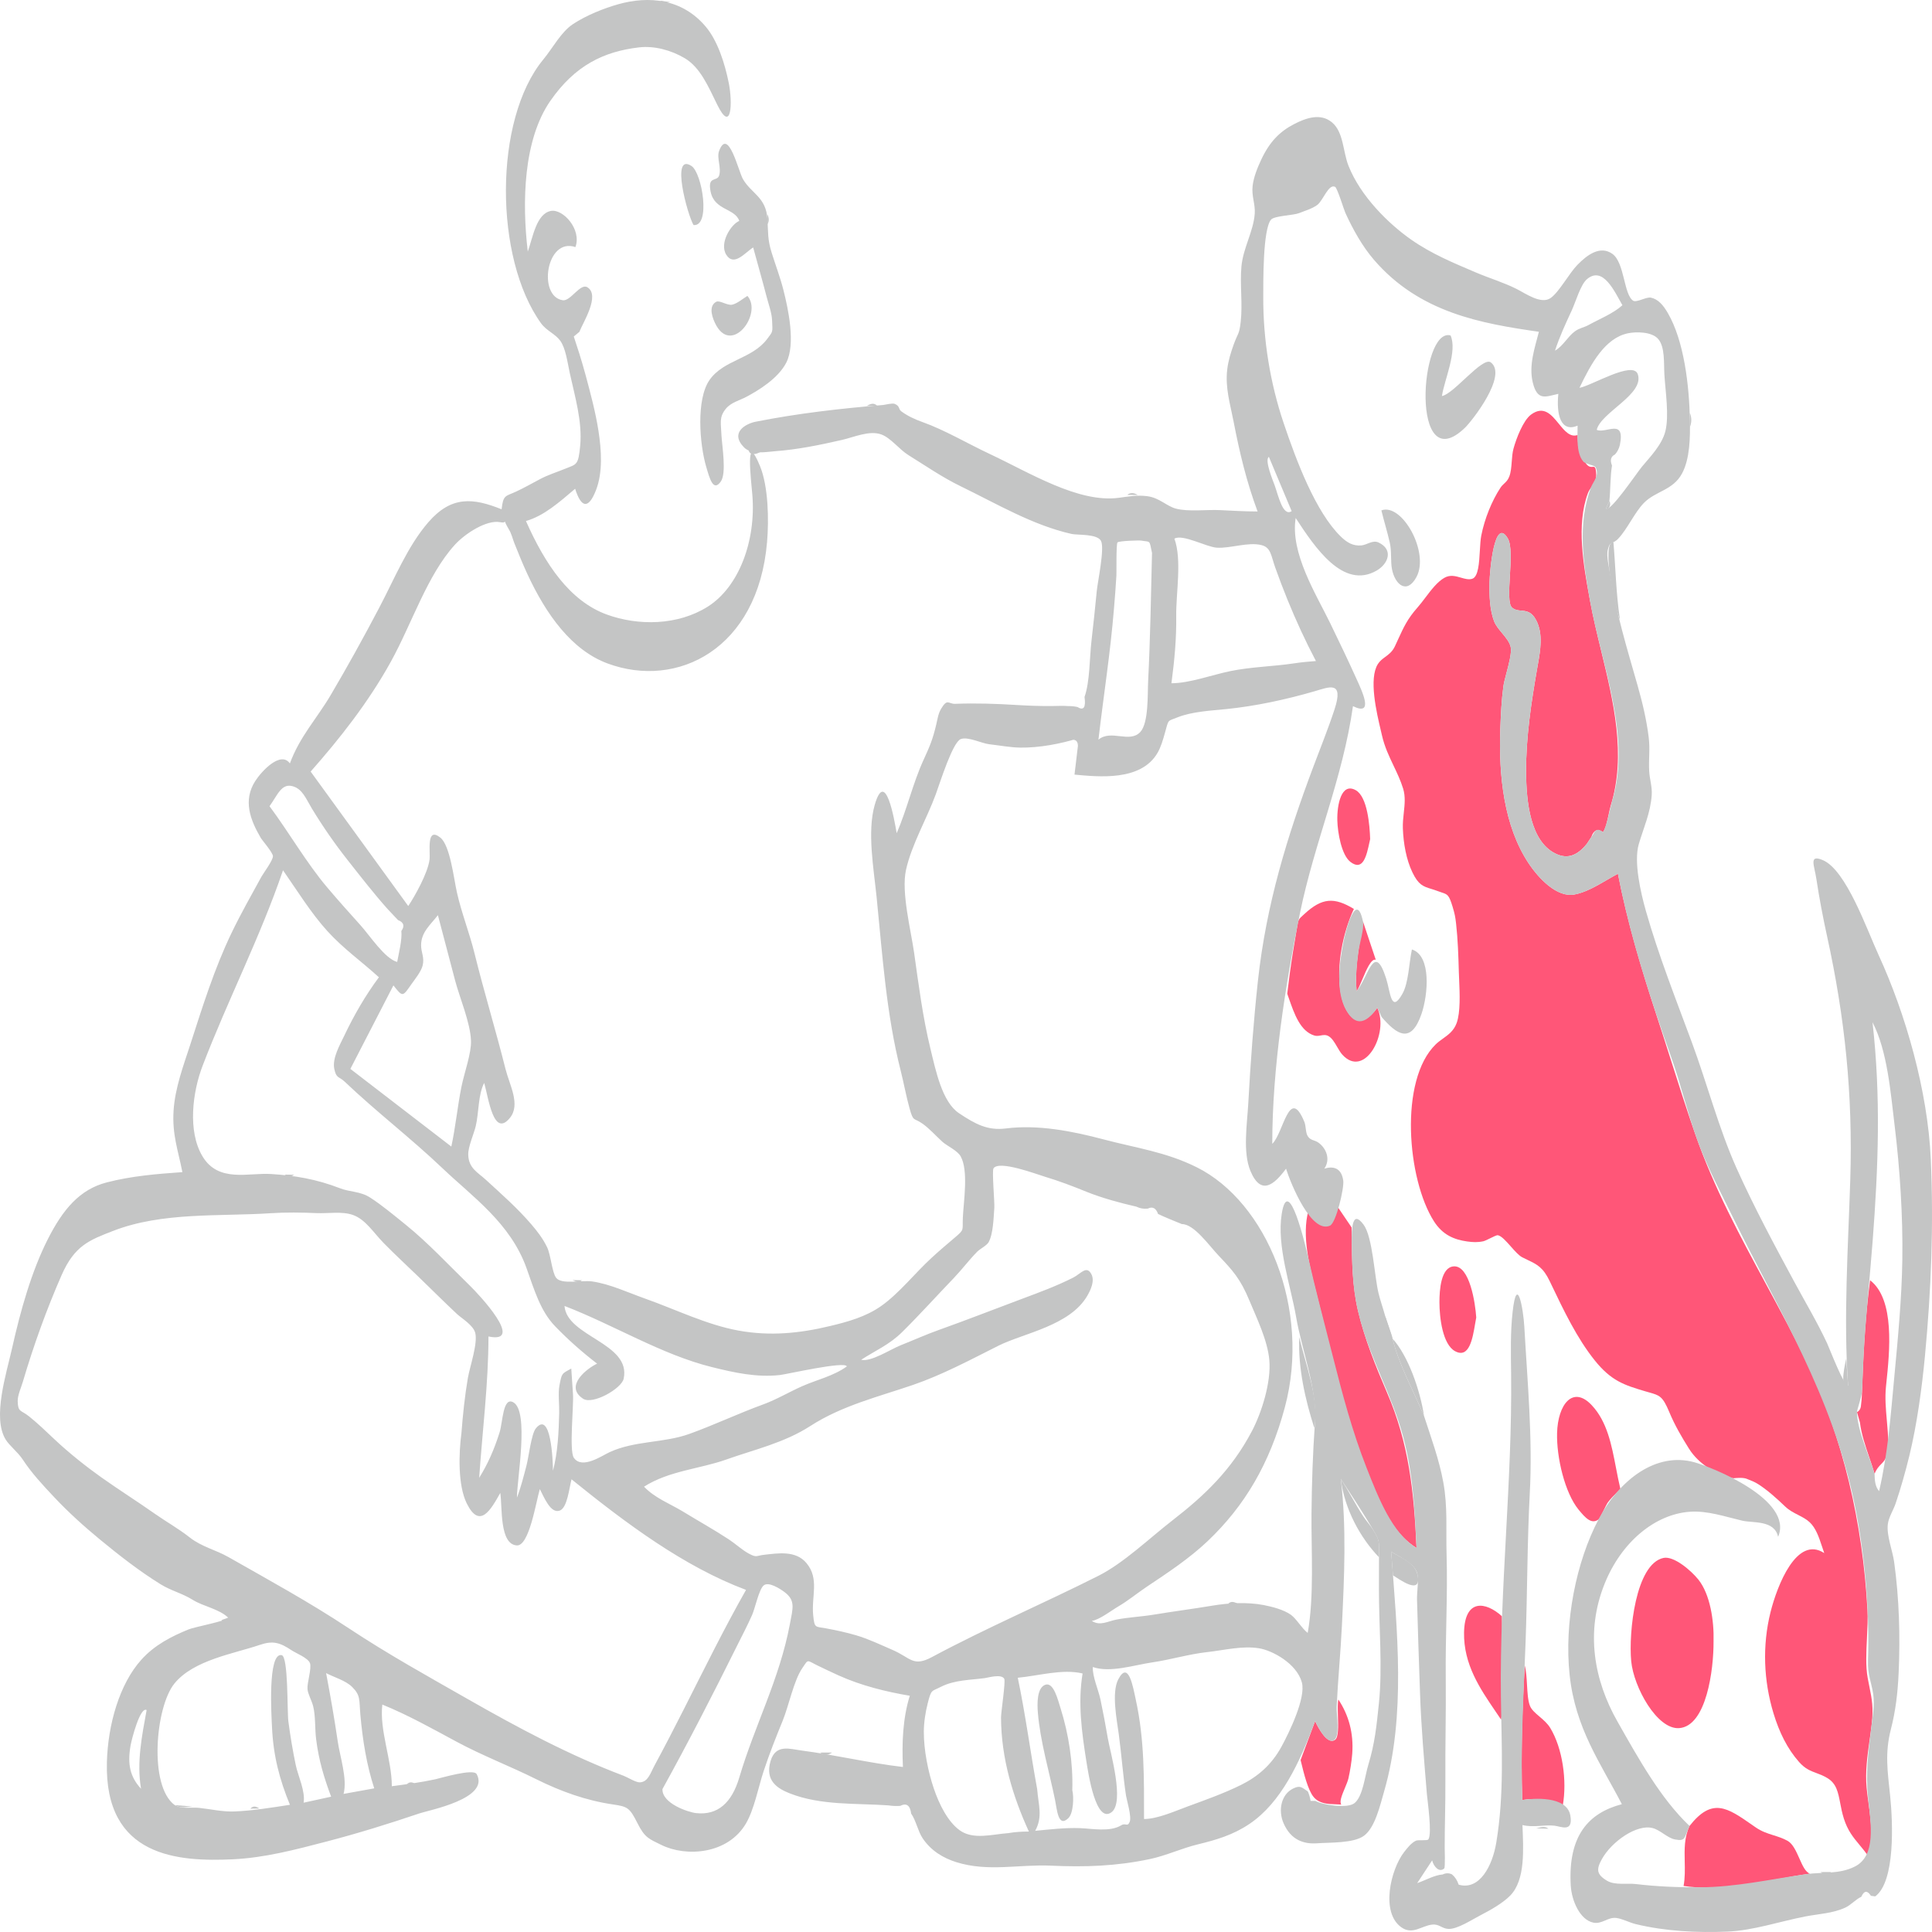 <svg width="100" height="100" viewBox="0 0 100 100" fill="none" xmlns="http://www.w3.org/2000/svg">
<path fill-rule="evenodd" clip-rule="evenodd" d="M81.656 22.517C81.684 23.254 81.725 23.547 82.114 24.023C82.243 24.181 82.349 24.172 82.429 24.165C82.539 24.155 82.602 24.149 82.619 24.567C82.629 24.831 82.505 25.012 82.381 25.195C82.307 25.303 82.232 25.411 82.186 25.537C81.581 27.172 81.965 29.268 82.269 30.927L82.269 30.928C82.279 30.984 82.289 31.04 82.299 31.095C82.453 31.935 82.66 32.792 82.871 33.66C83.515 36.321 84.182 39.076 83.373 41.693C83.338 41.806 83.305 41.961 83.27 42.129C83.196 42.481 83.11 42.888 82.969 43.07C82.693 42.874 82.492 42.959 82.365 43.327C82.289 43.442 82.213 43.557 82.137 43.672C81.654 44.272 81.141 44.495 80.501 44.176C79.21 43.533 78.997 41.517 78.99 39.929C78.983 38.18 79.26 36.347 79.556 34.643C79.567 34.576 79.579 34.508 79.592 34.439C79.73 33.667 79.884 32.806 79.509 32.096C79.275 31.652 79.007 31.629 78.748 31.607C78.58 31.593 78.415 31.578 78.266 31.45C78.065 31.278 78.107 30.562 78.152 29.802C78.198 29.031 78.246 28.213 78.045 27.872C77.349 26.689 77.106 29.582 77.095 30.172C77.083 30.82 77.109 31.575 77.336 32.161C77.418 32.372 77.583 32.571 77.749 32.77C77.944 33.005 78.139 33.239 78.193 33.492C78.254 33.775 78.102 34.352 77.971 34.849C77.901 35.116 77.837 35.359 77.815 35.522C77.718 36.241 77.684 36.976 77.657 37.704C77.563 40.166 77.85 42.756 79.109 44.666C79.662 45.504 80.598 46.455 81.473 46.303C82.047 46.203 82.623 45.868 83.176 45.545C83.369 45.434 83.558 45.323 83.744 45.225C84.229 47.73 84.957 50.157 85.733 52.523C85.978 53.271 86.218 54.025 86.458 54.78L86.458 54.78C86.878 56.101 87.299 57.424 87.75 58.717C88.714 61.482 90.066 63.983 91.413 66.474C92.152 67.84 92.889 69.203 93.56 70.605C95.388 74.427 96.413 78.814 96.659 83.326C96.683 83.76 96.659 84.26 96.634 84.767C96.598 85.505 96.561 86.259 96.671 86.85C96.702 87.019 96.732 87.17 96.761 87.311C96.89 87.952 96.975 88.376 96.882 89.212C96.849 89.511 96.808 89.804 96.766 90.094C96.652 90.905 96.54 91.695 96.617 92.544C96.638 92.778 96.674 93.037 96.711 93.311V93.311C96.836 94.234 96.982 95.308 96.676 96.04C96.53 95.831 96.384 95.655 96.244 95.487C95.926 95.105 95.637 94.757 95.437 94.127C95.347 93.843 95.295 93.574 95.248 93.326C95.141 92.77 95.054 92.32 94.595 92.039C94.383 91.909 94.193 91.839 94.013 91.772L94.013 91.772C93.71 91.659 93.433 91.556 93.119 91.2C92.51 90.511 92.096 89.668 91.796 88.681C91.284 86.997 91.21 85.171 91.643 83.441C91.99 82.054 93.003 79.458 94.423 80.388C94.381 80.27 94.341 80.151 94.302 80.031C94.145 79.56 93.991 79.095 93.669 78.792C93.501 78.633 93.292 78.526 93.077 78.416H93.077C92.845 78.297 92.606 78.174 92.403 77.98C91.966 77.561 91.47 77.113 90.982 76.807C90.833 76.713 90.69 76.656 90.541 76.596L90.538 76.595L90.509 76.584L90.483 76.573L90.465 76.566C90.449 76.56 90.433 76.553 90.417 76.546C90.231 76.469 89.915 76.497 89.775 76.509C89.738 76.512 89.713 76.514 89.707 76.513C88.868 76.342 87.933 75.799 87.42 74.981C87.035 74.364 86.694 73.789 86.4 73.084C86.058 72.267 85.904 72.224 85.353 72.069C85.287 72.05 85.215 72.03 85.137 72.007C84.072 71.691 83.395 71.476 82.543 70.413C81.623 69.265 80.943 67.842 80.27 66.433L80.214 66.316C79.871 65.599 79.564 65.451 79.077 65.218H79.077C78.988 65.175 78.894 65.13 78.792 65.078C78.616 64.988 78.408 64.753 78.202 64.52H78.202C77.958 64.244 77.716 63.97 77.527 63.935C77.471 63.925 77.299 64.01 77.129 64.094C76.99 64.163 76.852 64.231 76.779 64.247C76.487 64.311 76.233 64.3 75.94 64.258C75.269 64.163 74.675 63.924 74.223 63.217C72.832 61.04 72.408 55.908 74.313 54.055C74.427 53.944 74.556 53.851 74.686 53.758C74.966 53.557 75.249 53.355 75.395 52.954C75.599 52.395 75.556 51.427 75.525 50.708C75.518 50.562 75.512 50.425 75.509 50.305C75.487 49.496 75.458 48.615 75.368 47.818C75.327 47.451 75.296 47.297 75.185 46.929C75 46.32 74.925 46.295 74.639 46.2C74.583 46.182 74.519 46.161 74.445 46.132C74.309 46.08 74.188 46.043 74.079 46.009C73.669 45.883 73.42 45.807 73.106 45.153C72.789 44.493 72.641 43.661 72.612 42.88C72.602 42.601 72.631 42.331 72.66 42.066C72.707 41.639 72.751 41.226 72.626 40.819C72.494 40.394 72.313 40.014 72.131 39.632C71.9 39.147 71.666 38.658 71.531 38.066C71.515 37.997 71.497 37.921 71.478 37.84C71.25 36.875 70.838 35.127 71.319 34.37C71.421 34.208 71.558 34.107 71.699 34.003C71.88 33.87 72.068 33.732 72.198 33.456C72.26 33.324 72.316 33.201 72.369 33.085C72.661 32.449 72.856 32.026 73.362 31.454C73.501 31.297 73.638 31.115 73.778 30.931C74.081 30.53 74.395 30.116 74.759 29.908C75.058 29.736 75.347 29.82 75.619 29.899C75.823 29.958 76.019 30.015 76.201 29.958C76.52 29.858 76.561 29.139 76.598 28.489C76.615 28.198 76.631 27.92 76.671 27.719C76.844 26.842 77.216 25.927 77.665 25.243C77.726 25.151 77.792 25.089 77.858 25.028C77.955 24.937 78.05 24.848 78.12 24.666C78.206 24.442 78.227 24.167 78.248 23.89C78.265 23.657 78.283 23.424 78.339 23.218C78.487 22.681 78.845 21.755 79.245 21.46C79.903 20.976 80.302 21.465 80.683 21.933C80.98 22.297 81.266 22.649 81.656 22.517ZM96.796 66.266C98.09 67.263 97.807 69.961 97.636 71.594C97.63 71.65 97.624 71.706 97.619 71.759C97.558 72.345 97.611 72.936 97.662 73.517C97.7 73.937 97.737 74.351 97.73 74.754C97.719 75.425 97.554 75.594 97.366 75.786C97.251 75.903 97.128 76.029 97.027 76.284C96.952 76.02 96.856 75.738 96.758 75.449C96.553 74.846 96.338 74.211 96.272 73.633L96.119 73.092C96.249 73.022 96.318 72.9 96.326 72.726C96.368 72.412 96.377 72.094 96.387 71.775V71.775C96.39 71.672 96.393 71.57 96.397 71.467C96.468 69.722 96.566 67.987 96.796 66.266ZM70.888 43.571V43.571V43.571L70.889 43.57C70.899 43.523 70.909 43.477 70.919 43.432C70.897 42.718 70.778 41.243 70.177 40.903C69.422 40.475 69.2 41.667 69.22 42.464C69.236 43.099 69.436 44.262 69.901 44.615C70.557 45.112 70.733 44.294 70.888 43.571ZM69.966 63.992V63.993C69.98 65.295 69.994 66.583 70.289 67.843C70.637 69.323 71.219 70.75 71.796 72.089C72.917 74.692 73.184 77.146 73.32 80.122C71.211 78.852 70.062 74.51 69.366 71.795C69.268 71.411 69.168 71.028 69.069 70.644L69.069 70.643V70.643C68.796 69.588 68.523 68.532 68.268 67.472C68.22 67.269 68.166 67.057 68.11 66.838V66.838C67.774 65.522 67.377 63.967 67.719 62.678C67.744 62.703 67.769 62.727 67.793 62.752L67.795 62.753C68.507 63.46 68.831 63.781 69.256 62.494C69.424 62.742 69.592 62.99 69.76 63.238L69.96 63.533C69.963 63.686 69.964 63.839 69.966 63.992V63.992V63.992V63.992V63.992V63.992V63.992ZM66.918 49.305C66.803 50.013 66.713 50.721 66.628 51.435C66.654 51.509 66.68 51.583 66.706 51.658H66.706C66.992 52.481 67.303 53.377 68.028 53.598C68.143 53.634 68.252 53.615 68.36 53.596C68.492 53.573 68.621 53.55 68.759 53.627C68.945 53.729 69.079 53.96 69.211 54.187C69.297 54.336 69.383 54.483 69.481 54.591C70.63 55.853 71.915 53.49 71.288 52.162C70.529 53.253 69.675 52.895 69.4 51.412C69.139 50 69.523 48.239 70.077 47.046C69.055 46.426 68.43 46.467 67.522 47.302C67.493 47.328 67.467 47.352 67.443 47.374L67.443 47.374C67.332 47.474 67.272 47.529 67.232 47.603C67.184 47.691 67.165 47.808 67.124 48.064V48.064L67.124 48.065C67.118 48.1 67.112 48.137 67.105 48.177C67.08 48.332 67.054 48.486 67.028 48.64V48.641V48.641C66.991 48.862 66.955 49.084 66.918 49.305ZM83.659 77.281L83.659 77.281C83.51 77.43 83.361 77.579 83.23 77.756C83.177 77.828 83.091 78.002 83.004 78.177C82.897 78.391 82.79 78.608 82.74 78.645C82.375 78.916 82.057 78.568 81.7 78.13C80.999 77.269 80.561 75.44 80.594 74.175C80.632 72.698 81.409 71.684 82.393 72.738C83.185 73.585 83.414 74.777 83.645 75.983C83.715 76.345 83.785 76.708 83.87 77.064C83.801 77.138 83.73 77.209 83.659 77.281ZM78.793 93.17C79.586 93.033 80.108 93.199 80.888 93.458C81.119 92.165 80.876 90.483 80.239 89.436C80.097 89.202 79.884 89.021 79.684 88.85C79.465 88.664 79.261 88.491 79.183 88.276C79.083 88.006 79.061 87.612 79.038 87.213C79.018 86.852 78.997 86.486 78.919 86.203C78.787 88.545 78.712 90.826 78.793 93.17ZM67.319 91.1C67.569 90.428 67.819 89.757 68.069 89.086C68.232 89.433 68.71 90.341 69.105 90.05C69.286 89.917 69.268 89.34 69.251 88.808C69.241 88.466 69.231 88.142 69.275 87.969C69.806 88.765 70.069 89.704 69.992 90.768C69.965 91.147 69.879 91.678 69.796 92.043C69.764 92.181 69.689 92.363 69.611 92.549C69.465 92.898 69.312 93.265 69.427 93.404C69.334 93.397 69.237 93.394 69.139 93.39H69.139C68.72 93.376 68.283 93.361 67.993 93.011C67.697 92.654 67.483 91.775 67.35 91.227C67.339 91.182 67.329 91.139 67.319 91.1ZM77.718 86.496C77.775 85.54 77.763 84.616 77.739 83.656C76.894 82.889 75.81 82.74 75.779 84.5C75.749 86.148 76.615 87.418 77.398 88.567L77.398 88.568L77.398 88.568L77.399 88.569C77.5 88.717 77.599 88.863 77.696 89.007C77.774 88.557 77.752 88.045 77.73 87.537C77.714 87.181 77.699 86.826 77.718 86.496ZM76.41 68.193C76.391 68.29 76.373 68.399 76.353 68.513C76.222 69.288 76.047 70.325 75.321 69.941C74.665 69.594 74.506 68.19 74.505 67.408C74.504 66.765 74.582 65.585 75.25 65.547C76.07 65.499 76.363 67.451 76.41 68.193ZM70.513 50.697C70.724 50.195 70.974 49.6 71.21 49.677C71.099 49.346 70.988 49.014 70.877 48.683C70.767 48.352 70.656 48.021 70.545 47.69C70.513 47.908 70.478 48.128 70.443 48.349C70.286 49.322 70.127 50.314 70.217 51.305C70.299 51.206 70.4 50.965 70.513 50.697ZM87.45 94.511C88.623 93.018 89.405 93.562 90.683 94.452C90.745 94.495 90.808 94.539 90.873 94.584C91.19 94.803 91.495 94.899 91.8 94.995C92.038 95.07 92.276 95.144 92.519 95.278C92.796 95.429 92.97 95.822 93.135 96.193C93.297 96.559 93.45 96.904 93.684 96.979C93.112 97.06 92.542 97.164 91.973 97.269H91.973C90.371 97.563 88.772 97.857 87.142 97.617C87.219 97.197 87.21 96.774 87.201 96.354C87.187 95.724 87.174 95.101 87.45 94.511ZM86.91 89.448C88.326 89.35 88.703 86.418 88.693 84.953C88.724 83.89 88.516 82.521 87.909 81.761C87.525 81.281 86.636 80.526 86.103 80.638C84.656 80.944 84.291 84.495 84.431 85.981C84.559 87.335 85.772 89.527 86.91 89.448Z" fill="#FF5678"/>
<path fill-rule="evenodd" clip-rule="evenodd" d="M65.678 23.648C65.431 23.797 65.903 24.915 65.976 25.12C66.168 25.656 66.402 26.762 66.856 26.457C66.463 25.521 66.071 24.584 65.678 23.648ZM7.589 88.513C7.258 88.316 6.815 90.014 6.756 90.359C6.592 91.32 6.729 91.966 7.301 92.587C7.065 91.213 7.348 89.845 7.589 88.513ZM83.976 15.799C83.565 15.08 82.97 13.746 82.139 14.452C81.81 14.731 81.558 15.626 81.355 16.063C81.037 16.749 80.729 17.409 80.487 18.148C80.898 17.92 81.141 17.426 81.508 17.156C81.759 16.971 81.988 16.954 82.23 16.819C82.765 16.522 83.498 16.231 83.976 15.799ZM16.879 86.599C17.101 87.771 17.307 88.94 17.48 90.127C17.596 90.931 17.988 92.066 17.783 92.852C18.312 92.756 18.842 92.661 19.371 92.565C18.978 91.363 18.772 90.081 18.655 88.782C18.584 87.988 18.675 87.761 18.23 87.319C17.886 86.977 17.279 86.812 16.879 86.599ZM13.951 41.729C14.969 43.099 15.859 44.66 16.94 45.937C17.502 46.6 18.078 47.245 18.655 47.885C19.144 48.428 19.922 49.624 20.558 49.79C20.637 49.353 20.823 48.636 20.773 48.188C20.959 47.93 20.901 47.741 20.6 47.622C20.416 47.431 20.234 47.238 20.053 47.041C19.346 46.247 18.677 45.384 18.006 44.534C17.34 43.69 16.724 42.807 16.145 41.853C15.84 41.35 15.662 40.846 15.162 40.699C14.569 40.523 14.371 41.146 13.951 41.729ZM34.289 92.602C34.26 93.346 35.621 93.802 36.035 93.847C37.153 93.968 37.879 93.308 38.264 92.008C39.064 89.301 40.347 86.917 40.883 84.07C41.042 83.226 41.18 82.842 40.613 82.411C40.38 82.235 39.774 81.841 39.522 82.066C39.281 82.28 39.083 83.242 38.929 83.591C38.683 84.147 38.403 84.675 38.136 85.213C36.888 87.727 35.63 90.175 34.289 92.602ZM18.135 55.326L23.361 59.346C23.579 58.334 23.679 57.279 23.883 56.258C24.029 55.533 24.403 54.51 24.379 53.873C24.344 52.923 23.797 51.661 23.558 50.756C23.261 49.627 22.964 48.498 22.666 47.369C22.264 47.887 21.8 48.249 21.796 48.923C21.793 49.309 21.984 49.55 21.873 49.986C21.795 50.293 21.465 50.7 21.305 50.928C20.838 51.594 20.853 51.627 20.363 51.004C19.62 52.445 18.877 53.886 18.135 55.326ZM23.884 74.172C23.959 73.204 24.055 72.275 24.217 71.325C24.317 70.741 24.737 69.543 24.599 68.993C24.497 68.589 23.893 68.237 23.658 68.017C22.977 67.381 22.312 66.712 21.638 66.063C21.047 65.493 20.447 64.938 19.867 64.348C19.331 63.802 18.925 63.123 18.275 62.889C17.706 62.684 16.985 62.817 16.396 62.791C15.605 62.756 14.803 62.744 14.013 62.796C11.363 62.971 8.394 62.721 5.845 63.715C4.64 64.185 3.863 64.462 3.19 65.997C2.411 67.773 1.745 69.618 1.178 71.536C1.096 71.816 0.909 72.22 0.916 72.526C0.929 73.11 1.085 72.975 1.501 73.309C1.952 73.669 2.393 74.096 2.823 74.501C3.56 75.197 4.476 75.923 5.241 76.465C6.161 77.117 7.089 77.702 8.025 78.359C8.618 78.775 9.232 79.115 9.814 79.573C10.446 80.07 11.153 80.211 11.834 80.599C13.943 81.8 15.984 82.91 18.054 84.28C20.074 85.618 22.117 86.748 24.184 87.928C26.855 89.453 29.5 90.863 32.286 91.917C32.49 91.994 32.918 92.267 33.12 92.254C33.551 92.228 33.648 91.804 33.907 91.327C34.415 90.389 34.905 89.434 35.392 88.476C36.446 86.397 37.478 84.295 38.614 82.293C35.395 81.085 32.411 78.856 29.582 76.569C29.462 77.024 29.366 78.033 28.98 78.185C28.502 78.374 28.155 77.484 27.941 77.075C27.739 77.753 27.392 80.041 26.744 79.991C25.848 79.922 26.006 78.026 25.895 77.273C25.401 78.156 24.829 79.171 24.158 77.814C23.693 76.873 23.745 75.221 23.884 74.172ZM61.173 63.359C60.758 63.185 60.346 63.029 59.94 62.834C59.834 62.529 59.656 62.437 59.409 62.557C59.206 62.581 59.008 62.548 58.817 62.456C57.969 62.261 57.03 62.008 56.219 61.679C55.498 61.386 54.818 61.127 54.085 60.907C53.649 60.777 51.711 60.039 51.424 60.473C51.336 60.607 51.487 62.226 51.466 62.515C51.428 63.029 51.409 63.874 51.168 64.301C51.075 64.465 50.722 64.647 50.594 64.774C50.18 65.189 49.796 65.704 49.384 66.135C48.483 67.073 47.606 68.048 46.687 68.956C46.038 69.598 45.295 69.915 44.573 70.382C45.087 70.505 46.091 69.841 46.609 69.635C47.28 69.368 47.938 69.071 48.624 68.827C50.032 68.326 51.473 67.76 52.903 67.226C53.781 66.898 54.709 66.557 55.56 66.123C55.938 65.931 56.235 65.483 56.484 65.939C56.683 66.302 56.442 66.781 56.289 67.05C55.397 68.622 52.972 69.004 51.675 69.656C50.21 70.392 48.765 71.166 47.257 71.683C45.496 72.287 43.584 72.749 41.944 73.809C40.582 74.688 39.04 75.029 37.592 75.545C36.233 76.03 34.621 76.127 33.336 76.95C33.891 77.539 34.712 77.847 35.359 78.243C36.151 78.728 36.951 79.171 37.734 79.685C38.067 79.904 38.416 80.229 38.753 80.411C39.182 80.642 39.127 80.52 39.569 80.473C40.257 80.4 41.186 80.234 41.745 80.908C42.42 81.721 41.992 82.612 42.091 83.607C42.159 84.289 42.194 84.18 42.757 84.284C43.275 84.38 43.793 84.491 44.304 84.64C44.935 84.825 45.581 85.133 46.196 85.399C47.149 85.812 47.253 86.298 48.246 85.765C51.076 84.248 54.003 83.001 56.851 81.565C58.163 80.904 59.48 79.629 60.715 78.671C62.299 77.441 63.731 76.111 64.804 74.064C65.293 73.132 65.802 71.556 65.7 70.397C65.608 69.362 65.038 68.21 64.671 67.32C64.202 66.183 63.789 65.742 63.072 64.986C62.573 64.461 61.802 63.352 61.173 63.359ZM29.658 72.161C29.702 72.732 29.454 75.089 29.7 75.452C30.121 76.072 31.153 75.348 31.552 75.164C32.849 74.564 34.357 74.695 35.678 74.22C36.96 73.759 38.213 73.162 39.502 72.693C40.193 72.441 40.849 72.046 41.529 71.746C42.286 71.412 43.131 71.229 43.833 70.726C43.746 70.436 40.709 71.135 40.364 71.172C39.165 71.303 38.036 71.055 36.854 70.762C34.248 70.118 31.791 68.588 29.219 67.596C29.339 69.192 32.678 69.51 32.281 71.362C32.17 71.879 30.676 72.723 30.182 72.399C29.178 71.74 30.406 70.814 30.906 70.583C30.145 69.996 29.416 69.358 28.721 68.635C27.976 67.86 27.656 66.773 27.257 65.651C26.423 63.306 24.45 61.942 22.918 60.482C21.26 58.903 19.496 57.561 17.839 55.986C17.544 55.705 17.406 55.834 17.302 55.321C17.191 54.771 17.599 54.072 17.797 53.653C18.318 52.551 18.924 51.507 19.612 50.584C18.725 49.772 17.767 49.102 16.935 48.182C16.091 47.25 15.393 46.113 14.649 45.046C13.461 48.525 11.795 51.751 10.487 55.163C9.97 56.51 9.697 58.548 10.483 59.854C11.31 61.228 12.852 60.693 14.019 60.766C15.251 60.843 16.375 61.031 17.59 61.501C18.14 61.714 18.64 61.651 19.169 61.992C19.788 62.393 20.398 62.907 20.988 63.382C22.147 64.315 23.23 65.484 24.325 66.549C24.774 66.986 27.209 69.576 25.283 69.176C25.283 71.599 24.967 74.081 24.802 76.493C25.259 75.759 25.584 75.013 25.861 74.132C26.025 73.608 26.027 72.269 26.575 72.587C27.399 73.064 26.757 76.57 26.757 77.518C26.961 76.987 27.104 76.416 27.251 75.854C27.363 75.428 27.502 74.22 27.734 73.934C28.512 72.978 28.621 75.586 28.621 76.13C28.873 75.168 28.919 74.142 28.944 73.126C28.954 72.726 28.881 72.102 28.956 71.715C29.081 71.068 29.066 71.111 29.569 70.837C29.599 71.278 29.629 71.719 29.658 72.161ZM53.685 92.612C53.747 93.432 53.983 94.026 53.582 94.763C54.357 94.689 55.119 94.597 55.895 94.624C56.518 94.645 57.45 94.837 58.032 94.478C58.268 94.331 58.349 94.583 58.471 94.304C58.586 94.038 58.315 93.157 58.282 92.939C58.125 91.89 58.049 90.814 57.907 89.758C57.809 89.033 57.522 87.606 57.883 86.921C58.414 85.912 58.647 87.333 58.786 87.964C59.241 90.042 59.215 92.016 59.215 94.152C59.901 94.152 60.803 93.749 61.464 93.505C62.377 93.17 63.352 92.825 64.236 92.387C65.07 91.974 65.805 91.371 66.332 90.401C66.727 89.676 67.601 87.885 67.384 87.083C67.118 86.099 65.847 85.423 65.169 85.315C64.289 85.174 63.387 85.412 62.486 85.512C61.523 85.619 60.587 85.907 59.633 86.046C58.707 86.181 57.464 86.597 56.564 86.285C56.541 86.783 56.85 87.453 56.958 87.96C57.099 88.624 57.225 89.295 57.34 89.969C57.463 90.69 58.224 93.283 57.532 93.801C56.72 94.41 56.332 91.804 56.231 91.169C55.99 89.655 55.783 88.142 56.035 86.619C54.999 86.368 53.749 86.741 52.68 86.84C53.078 88.727 53.335 90.703 53.685 92.612ZM9.046 93.433C9.406 93.648 9.901 93.532 10.293 93.574C10.905 93.638 11.524 93.787 12.14 93.761C13.08 93.721 14.066 93.561 15.007 93.416C14.47 92.114 14.145 90.88 14.078 89.388C14.054 88.852 13.842 85.526 14.578 85.669C14.932 85.737 14.857 88.577 14.926 89.1C15.026 89.859 15.155 90.635 15.312 91.378C15.427 91.917 15.815 92.724 15.715 93.307C16.19 93.203 16.664 93.1 17.139 92.996C16.77 92.007 16.5 91.12 16.362 90.016C16.295 89.484 16.338 88.821 16.209 88.315C16.127 87.996 15.941 87.696 15.916 87.428C15.887 87.12 16.138 86.362 16.045 86.088C15.954 85.818 15.318 85.569 15.096 85.421C14.482 85.011 14.122 84.908 13.434 85.143C12.106 85.597 10.015 85.919 9.025 87.143C8.045 88.355 7.688 92.445 9.046 93.433ZM67.012 34.331C67.38 34.276 67.743 34.241 68.113 34.215C67.573 33.194 67.083 32.127 66.635 31.028C66.416 30.489 66.209 29.942 66.011 29.39C65.783 28.755 65.79 28.341 65.295 28.215C64.611 28.041 63.695 28.389 62.991 28.349C62.447 28.319 61.225 27.63 60.787 27.88C61.186 28.982 60.865 30.696 60.881 31.882C60.897 33.061 60.788 34.202 60.633 35.365C61.567 35.365 62.736 34.931 63.678 34.737C64.775 34.512 65.894 34.5 67.012 34.331ZM52.191 94.882C52.55 94.82 52.892 94.801 53.255 94.801C52.437 93.017 51.82 91.022 51.813 88.897C51.812 88.619 52.06 87.022 51.978 86.889C51.818 86.63 51.153 86.835 50.971 86.859C50.226 86.959 49.398 86.951 48.697 87.312C48.213 87.562 48.208 87.411 48.015 88.177C47.901 88.63 47.819 89.148 47.817 89.624C47.813 90.587 48.041 91.713 48.336 92.579C48.617 93.405 49.061 94.29 49.671 94.733C50.375 95.244 51.366 94.94 52.191 94.882ZM59.628 28.62C59.486 27.91 59.547 28.07 59.077 27.982C58.978 27.963 57.901 27.993 57.839 28.078C57.768 28.176 57.795 29.623 57.785 29.789C57.754 30.356 57.706 30.922 57.66 31.488C57.474 33.785 57.12 36.008 56.855 38.285C57.51 37.738 58.458 38.484 59.018 37.892C59.461 37.424 59.394 35.926 59.427 35.265C59.538 33.053 59.575 30.836 59.628 28.62ZM83.301 25.938C83.242 26.066 83.183 26.193 83.124 26.32C83.353 26.518 84.694 24.51 84.992 24.15C85.388 23.672 86.017 23.033 86.196 22.334C86.404 21.521 86.199 20.238 86.149 19.397C86.113 18.796 86.189 17.964 85.825 17.543C85.489 17.157 84.662 17.167 84.265 17.25C83.073 17.498 82.355 18.817 81.753 20.074C82.365 19.973 84.519 18.65 84.77 19.365C85.133 20.405 82.87 21.335 82.646 22.247C83.11 22.467 84.131 21.613 83.844 23.034C83.795 23.232 83.709 23.397 83.587 23.527C83.376 23.628 83.326 23.818 83.437 24.097C83.342 24.653 83.362 25.357 83.301 25.938ZM97.027 76.284C97.033 76.621 97.056 76.944 97.261 77.182C97.716 75.247 97.857 73.31 98.046 71.298C98.234 69.284 98.434 67.221 98.464 65.21C98.498 62.956 98.339 60.504 98.068 58.277C97.856 56.536 97.692 54.393 96.92 52.911C97.359 56.752 97.222 60.392 96.927 64.246C96.77 66.292 96.549 68.323 96.447 70.378C96.42 70.921 96.412 71.47 96.376 72.012C96.356 72.331 96.121 72.936 96.119 73.092C96.107 73.962 96.8 75.485 97.027 76.284ZM73.709 73.293C74.074 74.421 74.488 75.533 74.707 76.732C74.938 77.999 74.838 79.179 74.875 80.462C74.936 82.592 74.809 84.709 74.832 86.841C74.851 88.659 74.799 90.431 74.812 92.23C74.821 93.367 74.775 94.501 74.777 95.638C74.777 95.634 74.811 96.658 74.753 96.71C74.492 96.944 74.207 96.612 74.127 96.293L73.353 97.471C73.758 97.334 74.257 97.048 74.674 97.022C74.834 96.943 74.993 96.941 75.151 97.016C75.308 97.144 75.425 97.322 75.501 97.55C76.593 97.864 77.249 96.555 77.445 95.386C77.871 92.849 77.717 90.344 77.686 87.782C77.62 82.217 78.277 76.685 78.215 71.119C78.203 70.042 78.172 68.978 78.293 67.903C78.516 65.906 78.846 67.734 78.899 68.676C79.058 71.508 79.335 74.431 79.182 77.28C79.045 79.848 79.058 82.439 78.963 85.014C78.862 87.751 78.699 90.43 78.793 93.17C79.339 93.076 81.097 92.936 81.28 93.968C81.439 94.869 80.797 94.536 80.463 94.498C79.922 94.436 79.394 94.607 78.802 94.464C78.846 95.675 78.97 97.3 78.165 98.118C77.77 98.52 77.114 98.883 76.652 99.121C76.198 99.353 75.431 99.868 74.959 99.84C74.624 99.82 74.496 99.578 74.129 99.617C73.585 99.674 73.114 100.164 72.538 99.76C71.444 98.993 71.982 96.763 72.672 95.869C72.85 95.639 73.05 95.387 73.289 95.274C73.403 95.221 73.878 95.285 73.933 95.206C74.135 94.91 73.882 93.183 73.855 92.856C73.714 91.136 73.559 89.381 73.501 87.654C73.446 86.03 73.385 84.403 73.344 82.779C73.335 82.425 73.451 81.698 73.341 81.389C73.158 80.875 72.355 80.548 72.006 80.309C72.317 84.402 72.773 88.802 71.648 92.701C71.425 93.475 71.175 94.58 70.609 95.011C70.075 95.417 68.818 95.36 68.179 95.408C67.491 95.46 66.818 95.244 66.439 94.375C66.141 93.692 66.32 92.872 66.932 92.574C67.298 92.396 67.37 92.51 67.691 92.722C67.76 92.875 67.809 93.038 67.837 93.213H68.084C68.419 93.414 69.755 93.638 70.123 93.318C70.549 92.947 70.641 91.945 70.823 91.349C71.16 90.242 71.25 89.344 71.372 88.161C71.564 86.31 71.37 84.163 71.373 82.234C71.374 81.691 71.376 81.147 71.377 80.604C71.377 79.784 71.43 79.789 71.082 79.198C70.558 78.308 69.96 77.398 69.398 76.544C69.703 79.038 69.578 81.663 69.457 84.147C69.389 85.543 69.249 86.964 69.185 88.341C69.165 88.754 69.386 89.895 69.029 90.078C68.667 90.264 68.216 89.398 68.069 89.086C67.27 91.231 66.316 93.299 64.667 94.409C63.82 94.98 62.937 95.237 62.012 95.461C61.155 95.668 60.363 96.047 59.518 96.225C57.769 96.594 56.158 96.647 54.398 96.566C52.737 96.49 51.148 96.902 49.492 96.383C48.846 96.18 48.194 95.808 47.752 95.143C47.511 94.78 47.405 94.209 47.162 93.874C47.107 93.441 46.917 93.308 46.593 93.473C46.39 93.486 46.187 93.477 45.985 93.446C44.325 93.329 42.48 93.46 40.872 92.822C40.261 92.58 39.58 92.181 39.884 91.153C40.15 90.255 40.885 90.528 41.487 90.606C43.237 90.834 44.96 91.25 46.735 91.459C46.678 90.212 46.727 88.939 47.091 87.772C45.859 87.564 44.583 87.251 43.411 86.722C43.049 86.558 42.689 86.388 42.33 86.214C41.738 85.926 41.861 85.852 41.519 86.354C41.088 86.985 40.824 88.301 40.512 89.064C40.161 89.922 39.825 90.77 39.529 91.665C39.249 92.513 39.04 93.648 38.613 94.379C37.675 95.986 35.508 96.125 34.232 95.494C33.607 95.184 33.382 95.136 33.003 94.383C32.588 93.558 32.485 93.509 31.721 93.397C30.341 93.195 29.038 92.729 27.745 92.086C26.38 91.406 24.977 90.876 23.615 90.142C22.34 89.455 21.108 88.764 19.789 88.228C19.632 89.566 20.281 91.075 20.281 92.455C21.049 92.352 21.764 92.261 22.525 92.097C22.796 92.038 24.506 91.523 24.672 91.827C25.367 93.096 22.204 93.693 21.71 93.861C20.126 94.398 18.51 94.898 16.916 95.314C15.289 95.738 13.702 96.16 12.05 96.237C9.255 96.366 5.4 96.148 5.533 91.208C5.585 89.273 6.178 87.172 7.313 85.91C8.019 85.124 8.899 84.692 9.762 84.337C10.081 84.206 11.76 83.899 11.811 83.73C11.338 83.273 10.529 83.154 9.967 82.803C9.432 82.468 8.867 82.343 8.319 82.005C7.224 81.329 6.167 80.504 5.154 79.669C4.349 79.005 3.535 78.272 2.794 77.482C2.205 76.855 1.64 76.252 1.17 75.535C0.923 75.16 0.487 74.828 0.29 74.505C-0.404 73.37 0.327 71.113 0.623 69.792C1.054 67.861 1.629 65.807 2.478 64.134C3.258 62.596 4.128 61.56 5.528 61.2C6.819 60.867 8.118 60.762 9.44 60.669C9.218 59.532 8.905 58.731 8.984 57.485C9.059 56.309 9.5 55.142 9.847 54.072C10.49 52.082 11.098 50.135 11.978 48.303C12.462 47.296 13.005 46.34 13.533 45.376C13.618 45.22 14.148 44.509 14.127 44.308C14.107 44.109 13.576 43.503 13.494 43.364C12.948 42.43 12.57 41.425 13.212 40.426C13.546 39.905 14.53 38.853 15.004 39.515C15.516 38.123 16.412 37.174 17.109 35.99C17.979 34.514 18.809 33.015 19.622 31.468C20.433 29.928 21.095 28.274 22.169 27.033C23.366 25.65 24.493 25.77 25.963 26.361C26.047 25.598 26.164 25.7 26.712 25.445C27.127 25.252 27.531 25.023 27.939 24.806C28.373 24.574 28.812 24.443 29.256 24.261C29.847 24.018 29.935 24.098 30.031 23.065C30.148 21.818 29.751 20.5 29.495 19.325C29.369 18.745 29.281 18.024 28.997 17.634C28.74 17.281 28.284 17.121 28.003 16.731C25.58 13.371 25.542 6.199 28.122 3.077C28.624 2.47 29.038 1.654 29.662 1.244C30.347 0.794 31.252 0.43 32.007 0.218C33.563 -0.219 35.308 -0.08 36.538 1.391C37.145 2.117 37.515 3.27 37.722 4.301C37.919 5.285 37.877 6.948 37.128 5.427C36.656 4.468 36.245 3.49 35.446 3.015C34.731 2.591 33.859 2.362 33.081 2.452C31.247 2.664 29.76 3.389 28.49 5.215C27.086 7.234 27.015 10.458 27.318 13.025C27.584 12.266 27.765 11.063 28.512 10.918C29.136 10.797 30.118 11.868 29.784 12.789C28.266 12.269 27.822 15.355 29.134 15.541C29.532 15.597 30.035 14.646 30.401 14.868C31.085 15.282 30.168 16.708 29.987 17.178C29.891 17.258 29.795 17.337 29.699 17.417C29.794 17.712 29.889 18.008 29.986 18.302C30.102 18.678 30.214 19.055 30.317 19.438C30.567 20.371 30.826 21.332 30.977 22.304C31.13 23.292 31.209 24.445 30.847 25.374C30.449 26.394 30.075 26.268 29.769 25.298C28.969 25.976 28.164 26.7 27.223 26.968C28.21 29.194 29.487 31.108 31.407 31.808C33.034 32.401 35.083 32.38 36.636 31.398C38.247 30.379 39.134 27.998 38.942 25.628C38.88 24.861 38.548 22.196 39.337 24.124C39.77 25.181 39.802 26.896 39.703 28.056C39.231 33.602 35.052 35.676 31.448 34.341C29.599 33.656 28.267 31.823 27.275 29.665C27.044 29.161 26.832 28.642 26.625 28.12C26.543 27.911 26.47 27.62 26.36 27.437C25.928 26.72 26.352 27.119 25.894 27.029C25.184 26.89 24.067 27.622 23.54 28.201C22.11 29.773 21.318 32.287 20.22 34.268C19.052 36.376 17.567 38.253 16.079 39.936C17.763 42.256 19.447 44.576 21.131 46.896C21.478 46.378 22.14 45.194 22.232 44.501C22.286 44.096 22.043 42.76 22.792 43.354C23.297 43.756 23.489 45.474 23.647 46.177C23.89 47.263 24.3 48.286 24.565 49.36C25.057 51.354 25.663 53.33 26.167 55.339C26.372 56.155 26.956 57.168 26.395 57.86C25.542 58.91 25.288 56.842 25.062 56.052C24.748 56.64 24.788 57.594 24.626 58.28C24.527 58.699 24.226 59.351 24.236 59.764C24.253 60.47 24.729 60.68 25.159 61.075C25.957 61.809 26.777 62.525 27.509 63.38C27.814 63.737 28.095 64.098 28.318 64.556C28.512 64.957 28.571 65.86 28.786 66.139C29.067 66.503 30.106 66.249 30.655 66.328C31.572 66.461 32.5 66.899 33.39 67.215C34.965 67.772 36.584 68.574 38.233 68.872C39.852 69.164 41.372 69.019 42.986 68.63C43.867 68.417 44.814 68.163 45.619 67.592C46.545 66.936 47.367 65.885 48.233 65.092C48.62 64.736 49.016 64.401 49.413 64.064C49.942 63.614 49.803 63.712 49.838 62.997C49.878 62.169 50.135 60.59 49.724 59.853C49.552 59.546 49.026 59.321 48.778 59.098C48.418 58.772 48.094 58.394 47.708 58.133C47.287 57.847 47.274 58.073 47.079 57.372C46.901 56.735 46.784 56.069 46.621 55.425C45.874 52.483 45.681 49.495 45.372 46.423C45.228 44.996 44.876 43.054 45.275 41.664C45.83 39.731 46.295 42.434 46.412 43.127C46.942 41.906 47.247 40.548 47.798 39.342C48.12 38.639 48.277 38.279 48.458 37.509C48.532 37.197 48.561 36.938 48.716 36.679C49.044 36.131 49.093 36.443 49.434 36.43C50.507 36.387 51.562 36.425 52.637 36.491C53.23 36.528 53.824 36.548 54.422 36.545C54.714 36.543 55.008 36.524 55.3 36.547C55.456 36.545 55.612 36.56 55.768 36.594C56.088 36.795 56.211 36.622 56.135 36.074C56.414 35.288 56.395 34.035 56.494 33.178C56.594 32.316 56.686 31.452 56.769 30.586C56.813 30.124 57.186 28.378 56.988 27.998C56.792 27.621 55.77 27.705 55.468 27.637C53.457 27.188 51.587 26.073 49.706 25.16C48.781 24.711 47.902 24.104 47.014 23.553C46.551 23.266 46.115 22.675 45.627 22.491C45.013 22.258 44.196 22.63 43.583 22.77C42.416 23.036 41.289 23.269 40.105 23.356C39.686 23.387 38.89 23.545 38.512 23.158C37.753 22.38 38.617 21.926 39.113 21.828C41.306 21.394 43.493 21.145 45.703 20.963C45.806 20.955 46.186 20.851 46.312 20.905C46.6 21.027 46.484 21.169 46.657 21.295C46.976 21.529 47.341 21.701 47.746 21.845C48.904 22.259 50.069 22.953 51.23 23.498C53.32 24.479 55.816 26.042 57.906 25.767C58.422 25.7 58.846 25.613 59.385 25.683C60.016 25.766 60.385 26.201 60.87 26.328C61.52 26.497 62.45 26.37 63.134 26.403C63.786 26.434 64.439 26.474 65.092 26.474C64.519 24.924 64.169 23.469 63.847 21.804C63.672 20.896 63.407 20.071 63.522 19.115C63.576 18.663 63.71 18.239 63.856 17.832C64.077 17.216 64.14 17.345 64.218 16.663C64.326 15.725 64.171 14.736 64.256 13.796C64.343 12.83 64.885 11.969 64.946 11.046C64.978 10.555 64.774 10.154 64.835 9.624C64.89 9.151 65.098 8.654 65.285 8.255C65.722 7.325 66.253 6.798 66.99 6.419C67.583 6.115 68.34 5.836 68.938 6.329C69.549 6.832 69.505 7.844 69.798 8.582C70.427 10.17 71.88 11.589 73.038 12.4C74.101 13.145 75.247 13.615 76.387 14.101C77.081 14.397 77.795 14.608 78.477 14.945C78.968 15.189 79.769 15.779 80.269 15.42C80.704 15.108 81.213 14.155 81.644 13.712C82.149 13.194 82.822 12.689 83.457 13.14C84.092 13.591 84.04 15.253 84.534 15.565C84.706 15.674 85.218 15.355 85.452 15.406C85.832 15.487 86.093 15.802 86.32 16.191C87.169 17.643 87.432 19.946 87.469 21.736C87.487 22.631 87.471 23.743 87.065 24.502C86.592 25.387 85.696 25.409 85.088 26.032C84.602 26.531 84.257 27.345 83.764 27.877C83.46 28.204 83.343 27.952 83.217 28.462C83.135 28.794 83.3 29.442 83.349 29.762C83.651 31.743 84.217 33.569 84.754 35.456C85.007 36.345 85.222 37.234 85.338 38.176C85.413 38.794 85.326 39.334 85.363 39.929C85.388 40.352 85.522 40.718 85.493 41.152C85.431 42.072 85.059 42.884 84.823 43.692C84.554 44.614 84.924 46.211 85.195 47.164C85.844 49.448 86.758 51.756 87.569 53.951C88.367 56.107 88.96 58.403 89.888 60.474C90.79 62.485 91.851 64.454 92.878 66.357C93.449 67.415 94.054 68.421 94.572 69.531C94.685 69.774 95.457 71.787 95.657 71.717C95.412 68.205 95.66 64.552 95.77 61.042C95.907 56.648 95.491 52.668 94.572 48.474C94.357 47.494 94.166 46.491 94.014 45.489C93.909 44.787 93.61 44.211 94.343 44.517C95.558 45.025 96.627 48.109 97.244 49.451C98.627 52.458 99.782 56.467 99.937 59.993C100.089 63.455 99.958 66.766 99.636 70.176C99.477 71.859 99.221 73.734 98.829 75.343C98.628 76.171 98.386 77.028 98.117 77.821C98.004 78.156 97.755 78.534 97.712 78.902C97.644 79.485 97.962 80.272 98.041 80.849C98.301 82.734 98.361 84.688 98.273 86.601C98.225 87.628 98.12 88.545 97.871 89.51C97.554 90.74 97.701 91.679 97.833 92.947C97.974 94.303 98.11 97.386 97.061 98.157C96.987 98.147 96.913 98.136 96.839 98.126C96.651 97.836 96.485 97.853 96.34 98.178C96.069 98.297 95.804 98.603 95.518 98.735C94.855 99.041 94.14 99.06 93.449 99.195C92.096 99.458 90.747 99.923 89.418 99.979C87.844 100.046 86.202 99.963 84.663 99.591C84.345 99.515 83.973 99.312 83.655 99.273C83.223 99.22 82.92 99.606 82.474 99.516C81.783 99.375 81.347 98.391 81.301 97.585C81.157 95.017 82.217 93.84 83.948 93.384C82.829 91.23 81.541 89.463 81.244 86.697C80.951 83.975 81.586 80.825 82.74 78.645C83.848 76.552 85.738 75.152 87.687 75.683C88.591 75.93 92.859 77.625 92.034 79.547C91.851 78.668 90.726 78.838 90.183 78.711C89.281 78.5 88.379 78.183 87.464 78.248C85.664 78.377 83.925 79.808 83.054 81.976C82.049 84.475 82.508 86.969 83.717 89.102C84.823 91.053 85.963 93.102 87.45 94.511C87.163 95.126 87.266 95.319 86.695 95.209C86.303 95.133 85.937 94.722 85.54 94.62C84.719 94.407 83.425 95.313 82.918 96.219C82.618 96.754 82.629 97.018 83.182 97.348C83.59 97.591 84.233 97.465 84.671 97.518C85.762 97.649 86.873 97.692 87.967 97.687C89.861 97.678 91.622 97.269 93.497 97.005C94.327 96.887 95.196 97.023 96.009 96.611C97.11 96.055 96.84 94.419 96.697 93.094C96.556 91.781 96.7 90.764 96.853 89.464C96.92 88.899 97.044 88.248 96.956 87.679C96.852 87.004 96.664 86.706 96.688 85.953C96.773 83.273 96.523 80.451 95.995 77.865C94.849 72.249 92.049 67.816 89.713 63.042C89.054 61.693 88.361 60.416 87.835 58.955C87.338 57.572 86.996 56.109 86.502 54.721C85.413 51.664 84.38 48.514 83.744 45.225C83.023 45.607 82.246 46.168 81.473 46.303C80.598 46.455 79.662 45.504 79.109 44.666C77.85 42.756 77.563 40.166 77.657 37.704C77.685 36.976 77.718 36.241 77.815 35.522C77.878 35.056 78.286 33.926 78.193 33.492C78.094 33.026 77.514 32.622 77.336 32.161C77.109 31.575 77.083 30.82 77.095 30.172C77.106 29.582 77.349 26.689 78.045 27.872C78.444 28.549 77.861 31.102 78.266 31.45C78.63 31.763 79.132 31.381 79.509 32.096C79.917 32.868 79.699 33.82 79.556 34.643C79.26 36.345 78.983 38.182 78.99 39.929C78.997 41.52 79.208 43.532 80.501 44.176C81.154 44.501 81.65 44.277 82.137 43.672C82.248 43.499 82.362 43.329 82.478 43.161C82.585 42.915 82.748 42.885 82.969 43.07C83.132 42.895 83.374 41.691 83.455 41.422C84.456 38.122 82.878 34.333 82.299 31.095C81.945 29.115 81.637 27.128 82.353 25.217C82.469 24.908 82.789 24.639 82.597 24.195C82.547 24.078 82.064 24.023 81.95 23.888C81.578 23.446 81.656 22.622 81.656 22.033C80.795 22.39 80.547 21.489 80.659 20.386C80.017 20.522 79.572 20.786 79.334 19.788C79.123 18.902 79.442 17.998 79.653 17.173C76.683 16.745 73.476 16.196 71.109 13.44C70.526 12.761 70.041 11.905 69.636 11.019C69.563 10.859 69.219 9.73 69.105 9.671C68.766 9.496 68.482 10.388 68.18 10.609C67.913 10.806 67.532 10.914 67.235 11.033C66.955 11.146 65.968 11.168 65.793 11.364C65.355 11.853 65.39 14.679 65.386 15.335C65.374 17.595 65.749 19.846 66.443 21.903C67.096 23.84 68.095 26.505 69.401 27.773C69.731 28.093 70.028 28.259 70.446 28.233C70.745 28.214 71.041 27.933 71.353 28.079C72.14 28.45 71.858 29.186 71.253 29.534C69.523 30.529 68.065 28.341 67.064 26.812C66.772 28.626 68.13 30.772 68.849 32.252C69.307 33.195 69.76 34.139 70.195 35.101C70.512 35.8 71.134 37.091 70.029 36.551C69.496 40.313 68.034 43.603 67.287 47.259C66.52 51.011 65.852 55.296 65.852 59.205C66.435 58.658 66.73 56.167 67.515 58.073C67.6 58.28 67.573 58.621 67.685 58.801C67.84 59.051 68.027 58.981 68.264 59.159C68.64 59.441 68.883 60.002 68.546 60.489C68.98 60.353 69.433 60.423 69.527 61.112C69.579 61.498 69.158 63.29 68.844 63.437C67.886 63.883 66.824 61.311 66.565 60.492C65.966 61.3 65.277 61.922 64.725 60.615C64.314 59.641 64.553 58.168 64.611 57.108C64.728 54.973 64.88 52.89 65.109 50.775C65.539 46.81 66.629 43.283 67.968 39.714C68.336 38.731 68.745 37.725 69.074 36.72C69.571 35.204 68.794 35.562 68.034 35.782C66.546 36.213 64.988 36.548 63.484 36.701C62.7 36.781 61.695 36.828 60.941 37.133C60.41 37.348 60.501 37.2 60.288 37.964C60.193 38.306 60.086 38.669 59.917 38.962C59.061 40.455 56.842 40.205 55.616 40.094C55.69 39.464 55.764 38.834 55.841 38.205C54.897 38.503 53.777 38.711 52.805 38.696C52.282 38.688 51.726 38.58 51.204 38.522C50.819 38.479 50.09 38.112 49.728 38.255C49.308 38.42 48.673 40.462 48.433 41.12C47.982 42.356 47.177 43.73 46.893 45.032C46.64 46.186 47.155 48.177 47.316 49.326C47.55 50.986 47.763 52.65 48.154 54.26C48.438 55.428 48.765 57.037 49.637 57.619C50.505 58.2 51.129 58.526 52.069 58.408C53.723 58.2 55.484 58.542 57.117 58.974C58.8 59.42 60.34 59.62 61.938 60.415C65.561 62.216 67.868 67.765 66.502 72.848C65.716 75.772 64.422 77.945 62.523 79.754C61.556 80.675 60.413 81.423 59.352 82.133C58.865 82.46 58.386 82.855 57.89 83.145C57.527 83.357 56.904 83.844 56.51 83.898C56.947 84.177 57.334 83.915 57.789 83.829C58.433 83.705 59.09 83.679 59.737 83.571C60.743 83.404 61.734 83.278 62.74 83.11C63.599 82.966 64.568 82.915 65.421 83.08C65.834 83.16 66.454 83.318 66.822 83.585C67.11 83.795 67.375 84.279 67.686 84.519C68.027 82.632 67.867 80.306 67.883 78.367C67.897 76.784 67.949 75.237 68.06 73.661C68.184 71.899 67.382 69.895 67.087 68.17C66.81 66.555 66.072 64.508 66.343 62.822C66.686 60.697 67.582 64.514 67.705 65.06C68.091 66.768 68.539 68.435 68.966 70.123C69.475 72.13 69.987 74.076 70.728 75.957C71.345 77.522 72.053 79.359 73.32 80.123C73.215 77.82 73.099 75.689 72.388 73.566C71.713 71.553 70.684 69.763 70.234 67.606C70.011 66.535 69.978 65.439 69.967 64.332C69.959 63.587 69.985 62.586 70.579 63.389C71.049 64.025 71.141 66.056 71.347 66.914C71.446 67.326 71.584 67.705 71.694 68.107C71.743 68.287 72.076 69.168 72.076 69.286C72.418 70.678 73.177 72.013 73.709 73.293Z" fill="#C4C5C5"/>
<path fill-rule="evenodd" clip-rule="evenodd" d="M37.344 22.556C37.377 23.095 37.609 24.492 37.312 24.919C36.917 25.485 36.73 24.757 36.559 24.183C36.203 22.983 36.026 20.66 36.73 19.661C37.466 18.617 38.92 18.589 39.705 17.549C40.02 17.132 39.99 17.219 39.962 16.566C39.947 16.197 39.77 15.707 39.684 15.376C39.461 14.515 39.217 13.665 38.984 12.809C38.577 13.058 37.991 13.828 37.59 13.183C37.219 12.586 37.836 11.608 38.265 11.434C38.041 10.774 36.984 10.896 36.783 9.927C36.608 9.085 37.111 9.42 37.221 9.088C37.35 8.698 37.085 8.171 37.221 7.811C37.694 6.563 38.218 8.858 38.454 9.268C38.892 10.03 39.656 10.196 39.723 11.349C39.765 12.059 39.725 12.389 39.943 13.086C40.143 13.727 40.38 14.343 40.548 15.003C40.801 15.998 41.191 17.808 40.697 18.772C40.28 19.584 39.269 20.204 38.611 20.551C38.282 20.725 37.825 20.831 37.559 21.17C37.211 21.612 37.319 21.883 37.344 22.556Z" fill="#C4C5C5"/>
<path fill-rule="evenodd" clip-rule="evenodd" d="M71.513 52.639C71.438 52.48 71.363 52.322 71.288 52.162C70.768 52.91 70.192 53.218 69.665 52.268C69.124 51.29 69.327 49.824 69.538 48.755C69.646 48.206 70.194 46.039 70.546 47.69C70.623 48.054 70.364 48.865 70.317 49.222C70.225 49.922 70.152 50.593 70.217 51.305C70.827 50.571 71.126 48.708 71.745 50.642C71.97 51.343 71.995 52.498 72.592 51.433C72.912 50.864 72.932 49.814 73.081 49.144C74.1 49.472 73.915 51.499 73.575 52.486C73.033 54.059 72.296 53.553 71.513 52.639Z" fill="#C4C5C5"/>
<path fill-rule="evenodd" clip-rule="evenodd" d="M75.081 17.363C75.444 18.176 74.758 19.663 74.634 20.498C75.241 20.403 76.744 18.433 77.166 18.758C78.047 19.434 76.187 21.792 75.83 22.137C72.974 24.898 73.489 16.912 75.081 17.363Z" fill="#C4C5C5"/>
<path fill-rule="evenodd" clip-rule="evenodd" d="M71.5 26.418C72.567 26.018 74.006 28.594 73.314 29.87C72.817 30.785 72.204 30.261 72.048 29.456C71.969 29.045 72.039 28.55 71.936 28.092C71.808 27.528 71.637 26.978 71.5 26.418Z" fill="#C4C5C5"/>
<path fill-rule="evenodd" clip-rule="evenodd" d="M38.685 15.315C39.496 16.233 37.838 18.469 37.007 16.718C36.779 16.236 36.737 15.797 37.076 15.619C37.247 15.529 37.651 15.823 37.892 15.771C38.157 15.714 38.445 15.463 38.685 15.315Z" fill="#C4C5C5"/>
<path fill-rule="evenodd" clip-rule="evenodd" d="M35.897 11.648C35.582 11.119 34.697 7.87 35.794 8.593C36.344 8.957 36.799 11.735 35.897 11.648Z" fill="#C4C5C5"/>
<path fill-rule="evenodd" clip-rule="evenodd" d="M72.099 81.539C72.068 81.129 72.037 80.719 72.006 80.309C72.411 80.587 73.223 80.861 73.364 81.483C73.629 82.65 72.399 81.716 72.099 81.539Z" fill="#C4C5C5"/>
<path fill-rule="evenodd" clip-rule="evenodd" d="M83.851 32.076C83.61 31.637 82.86 27.983 83.511 28.066C83.625 29.392 83.648 30.769 83.851 32.076Z" fill="#C4C5C5"/>
<path fill-rule="evenodd" clip-rule="evenodd" d="M73.709 73.293C73.177 72.013 72.418 70.678 72.076 69.286C72.879 70.161 73.507 71.95 73.709 73.293Z" fill="#C4C5C5"/>
<path fill-rule="evenodd" clip-rule="evenodd" d="M95.56 70.325C95.592 70.789 95.625 71.253 95.657 71.717C95.174 71.885 95.53 70.478 95.56 70.325Z" fill="#C4C5C5"/>
<path fill-rule="evenodd" clip-rule="evenodd" d="M72.077 69.288C71.848 68.954 71.75 68.542 71.694 68.107C71.821 68.5 71.949 68.894 72.077 69.288Z" fill="#C4C5C5"/>
<path fill-rule="evenodd" clip-rule="evenodd" d="M74.84 90.301C74.848 89.888 74.857 89.475 74.865 89.063C74.857 89.476 74.848 89.889 74.84 90.301Z" fill="#C4C5C5"/>
<path fill-rule="evenodd" clip-rule="evenodd" d="M38.743 23.288C38.948 23.322 39.152 23.357 39.357 23.391C39.195 23.492 38.815 23.627 38.743 23.288Z" fill="#C4C5C5"/>
<path fill-rule="evenodd" clip-rule="evenodd" d="M79.514 94.636C79.727 94.593 79.94 94.494 80.149 94.653C79.937 94.647 79.725 94.641 79.514 94.636Z" fill="#C4C5C5"/>
<path fill-rule="evenodd" clip-rule="evenodd" d="M73.436 85.306C73.439 85.612 73.441 85.917 73.444 86.222C73.441 85.916 73.438 85.611 73.436 85.306Z" fill="#C4C5C5"/>
<path fill-rule="evenodd" clip-rule="evenodd" d="M77.831 80.546C77.818 80.872 77.804 81.198 77.791 81.524C77.804 81.197 77.818 80.872 77.831 80.546Z" fill="#C4C5C5"/>
<path fill-rule="evenodd" clip-rule="evenodd" d="M74.937 81.823C74.926 81.539 74.914 81.255 74.903 80.972C74.914 81.256 74.926 81.539 74.937 81.823Z" fill="#C4C5C5"/>
<path fill-rule="evenodd" clip-rule="evenodd" d="M81.258 84.326C81.247 84.579 81.236 84.832 81.224 85.084C81.236 84.831 81.247 84.579 81.258 84.326Z" fill="#C4C5C5"/>
<path fill-rule="evenodd" clip-rule="evenodd" d="M43.065 90.713C42.858 90.853 42.651 90.867 42.445 90.711C42.651 90.712 42.858 90.712 43.065 90.713Z" fill="#C4C5C5"/>
<path fill-rule="evenodd" clip-rule="evenodd" d="M64.245 14.325C64.248 14.575 64.251 14.825 64.254 15.074C64.251 14.824 64.248 14.575 64.245 14.325Z" fill="#C4C5C5"/>
<path fill-rule="evenodd" clip-rule="evenodd" d="M43.696 21.145C43.484 21.166 43.272 21.188 43.06 21.209C43.272 21.188 43.484 21.166 43.696 21.145Z" fill="#C4C5C5"/>
<path fill-rule="evenodd" clip-rule="evenodd" d="M87.47 22.107C87.469 21.86 87.468 21.613 87.467 21.367C87.564 21.613 87.566 21.86 87.47 22.107Z" fill="#C4C5C5"/>
<path fill-rule="evenodd" clip-rule="evenodd" d="M37.344 22.556C37.334 22.294 37.325 22.032 37.315 21.77C37.325 22.032 37.334 22.294 37.344 22.556Z" fill="#C4C5C5"/>
<path fill-rule="evenodd" clip-rule="evenodd" d="M89.418 99.979C89.561 99.98 89.704 99.982 89.846 99.983C89.703 99.982 89.56 99.98 89.418 99.979Z" fill="#C4C5C5"/>
<path fill-rule="evenodd" clip-rule="evenodd" d="M33.084 0.044C32.895 0.066 32.707 0.087 32.519 0.109C32.707 0.087 32.895 0.066 33.084 0.044Z" fill="#C4C5C5"/>
<path fill-rule="evenodd" clip-rule="evenodd" d="M51.649 96.72C51.77 96.719 51.892 96.718 52.011 96.719C51.89 96.72 51.769 96.72 51.649 96.72Z" fill="#C4C5C5"/>
<path fill-rule="evenodd" clip-rule="evenodd" d="M70.446 28.233C70.262 28.208 70.078 28.183 69.894 28.158C70.078 28.183 70.262 28.208 70.446 28.233Z" fill="#C4C5C5"/>
<path fill-rule="evenodd" clip-rule="evenodd" d="M78.812 96.287C78.824 96.082 78.835 95.879 78.846 95.675C78.835 95.88 78.824 96.083 78.812 96.287Z" fill="#C4C5C5"/>
<path fill-rule="evenodd" clip-rule="evenodd" d="M58.89 25.62C58.709 25.618 58.527 25.616 58.346 25.614C58.528 25.472 58.709 25.513 58.89 25.62Z" fill="#C4C5C5"/>
<path fill-rule="evenodd" clip-rule="evenodd" d="M34.713 0.112C34.531 0.105 34.337 0.233 34.169 0.038C34.351 0.063 34.532 0.088 34.713 0.112Z" fill="#C4C5C5"/>
<path fill-rule="evenodd" clip-rule="evenodd" d="M29.781 24.196C29.606 24.218 29.431 24.239 29.256 24.261C29.431 24.239 29.606 24.218 29.781 24.196Z" fill="#C4C5C5"/>
<path fill-rule="evenodd" clip-rule="evenodd" d="M40.808 90.501C40.624 90.527 40.44 90.553 40.255 90.579C40.44 90.553 40.624 90.527 40.808 90.501Z" fill="#C4C5C5"/>
<path fill-rule="evenodd" clip-rule="evenodd" d="M45.398 20.995C45.218 21 45.038 21.006 44.859 21.011C45.037 20.915 45.216 20.824 45.398 20.995Z" fill="#C4C5C5"/>
<path fill-rule="evenodd" clip-rule="evenodd" d="M74.833 87.156C74.832 86.946 74.831 86.737 74.83 86.527C74.831 86.737 74.832 86.947 74.833 87.156Z" fill="#C4C5C5"/>
<path fill-rule="evenodd" clip-rule="evenodd" d="M95.626 69.375C95.606 69.628 95.587 69.882 95.568 70.135C95.587 69.882 95.606 69.628 95.626 69.375Z" fill="#C4C5C5"/>
<path fill-rule="evenodd" clip-rule="evenodd" d="M72.294 85.712C72.281 85.496 72.268 85.28 72.254 85.065C72.268 85.281 72.281 85.496 72.294 85.712Z" fill="#C4C5C5"/>
<path fill-rule="evenodd" clip-rule="evenodd" d="M11.811 83.73C11.778 83.945 11.662 83.987 11.461 83.856L11.811 83.73Z" fill="#C4C5C5"/>
<path fill-rule="evenodd" clip-rule="evenodd" d="M79.007 83.825C78.996 83.638 78.985 83.45 78.975 83.263C78.986 83.451 78.996 83.638 79.007 83.825Z" fill="#C4C5C5"/>
<path fill-rule="evenodd" clip-rule="evenodd" d="M41.332 21.447C41.181 21.475 41.029 21.502 40.878 21.53C41.029 21.502 41.181 21.475 41.332 21.447Z" fill="#C4C5C5"/>
<path fill-rule="evenodd" clip-rule="evenodd" d="M73.345 82.227C73.345 82.411 73.344 82.595 73.344 82.779C73.344 82.594 73.345 82.411 73.345 82.227Z" fill="#C4C5C5"/>
<path fill-rule="evenodd" clip-rule="evenodd" d="M64.218 16.142C64.218 16.316 64.219 16.49 64.219 16.663C64.219 16.489 64.218 16.315 64.218 16.142Z" fill="#C4C5C5"/>
<path fill-rule="evenodd" clip-rule="evenodd" d="M9.029 56.935C9.014 57.118 8.999 57.302 8.984 57.485C8.999 57.301 9.014 57.118 9.029 56.935Z" fill="#C4C5C5"/>
<path fill-rule="evenodd" clip-rule="evenodd" d="M99.671 69.55C99.663 69.377 99.655 69.204 99.647 69.032C99.655 69.206 99.663 69.378 99.671 69.55Z" fill="#C4C5C5"/>
<path fill-rule="evenodd" clip-rule="evenodd" d="M21.523 92.361C21.366 92.358 21.21 92.355 21.054 92.351C21.212 92.205 21.368 92.237 21.523 92.361Z" fill="#C4C5C5"/>
<path fill-rule="evenodd" clip-rule="evenodd" d="M39.727 11.609C39.724 11.436 39.722 11.262 39.719 11.09C39.8 11.261 39.825 11.433 39.727 11.609Z" fill="#C4C5C5"/>
<path fill-rule="evenodd" clip-rule="evenodd" d="M27.245 9.411C27.256 9.24 27.267 9.069 27.278 8.899C27.267 9.071 27.256 9.241 27.245 9.411Z" fill="#C4C5C5"/>
<path fill-rule="evenodd" clip-rule="evenodd" d="M78.915 69.241C78.909 69.053 78.904 68.864 78.899 68.676C78.904 68.865 78.909 69.053 78.915 69.241Z" fill="#C4C5C5"/>
<path fill-rule="evenodd" clip-rule="evenodd" d="M77.908 78.973C77.904 79.151 77.901 79.328 77.897 79.505C77.9 79.327 77.904 79.15 77.908 78.973Z" fill="#C4C5C5"/>
<path fill-rule="evenodd" clip-rule="evenodd" d="M59.915 96.108C60.013 96.107 60.111 96.106 60.208 96.106C60.109 96.108 60.012 96.108 59.915 96.108Z" fill="#C4C5C5"/>
<path fill-rule="evenodd" clip-rule="evenodd" d="M12.248 96.197C12.346 96.2 12.444 96.204 12.54 96.207C12.442 96.204 12.345 96.2 12.248 96.197Z" fill="#C4C5C5"/>
<path fill-rule="evenodd" clip-rule="evenodd" d="M71.376 80.604C70.423 79.613 69.592 78.131 69.398 76.544C69.808 77.168 70.153 77.863 70.563 78.486C70.726 78.733 70.926 78.946 71.082 79.198C71.439 79.772 71.376 79.798 71.376 80.604Z" fill="#C4C5C5"/>
<path fill-rule="evenodd" clip-rule="evenodd" d="M68.027 73.905C67.569 72.487 67.172 70.768 67.252 69.203C67.568 70.623 68.3 72.408 68.027 73.905Z" fill="#C4C5C5"/>
<path fill-rule="evenodd" clip-rule="evenodd" d="M69.562 82.243C69.555 82.655 69.547 83.067 69.539 83.477C69.547 83.065 69.555 82.654 69.562 82.243Z" fill="#C4C5C5"/>
<path fill-rule="evenodd" clip-rule="evenodd" d="M9.046 93.433C9.358 93.458 9.671 93.483 9.984 93.508C9.67 93.513 9.351 93.616 9.046 93.433Z" fill="#C4C5C5"/>
<path fill-rule="evenodd" clip-rule="evenodd" d="M69.561 80.883C69.562 81.234 69.563 81.585 69.564 81.936C69.563 81.584 69.562 81.234 69.561 80.883Z" fill="#C4C5C5"/>
<path fill-rule="evenodd" clip-rule="evenodd" d="M56.71 40.182C56.534 40.17 56.358 40.158 56.183 40.145C56.359 40.158 56.535 40.17 56.71 40.182Z" fill="#C4C5C5"/>
<path fill-rule="evenodd" clip-rule="evenodd" d="M59.574 31.451C59.574 31.166 59.573 30.882 59.572 30.597C59.573 30.882 59.574 31.167 59.574 31.451Z" fill="#C4C5C5"/>
<path fill-rule="evenodd" clip-rule="evenodd" d="M55.793 38.597C55.785 38.397 55.705 38.296 55.555 38.295C55.857 38.075 55.937 38.176 55.793 38.597Z" fill="#C4C5C5"/>
<path fill-rule="evenodd" clip-rule="evenodd" d="M64.764 54.445C64.776 54.191 64.788 53.938 64.799 53.685C64.788 53.938 64.776 54.192 64.764 54.445Z" fill="#C4C5C5"/>
<path fill-rule="evenodd" clip-rule="evenodd" d="M13.486 93.612C13.697 93.592 13.908 93.572 14.119 93.552C13.908 93.572 13.697 93.592 13.486 93.612Z" fill="#C4C5C5"/>
<path fill-rule="evenodd" clip-rule="evenodd" d="M57.803 59.197L58.43 59.191C58.221 59.193 58.012 59.195 57.803 59.197Z" fill="#C4C5C5"/>
<path fill-rule="evenodd" clip-rule="evenodd" d="M63.795 28.307C63.65 28.309 63.504 28.311 63.359 28.312C63.505 28.311 63.65 28.309 63.795 28.307Z" fill="#C4C5C5"/>
<path fill-rule="evenodd" clip-rule="evenodd" d="M94.232 96.898C94.415 96.897 94.598 96.896 94.781 96.895C94.598 97.05 94.415 97.046 94.232 96.898Z" fill="#C4C5C5"/>
<path fill-rule="evenodd" clip-rule="evenodd" d="M17.387 62.819C17.263 62.824 17.139 62.828 17.016 62.833C17.14 62.828 17.264 62.824 17.387 62.819Z" fill="#C4C5C5"/>
<path fill-rule="evenodd" clip-rule="evenodd" d="M83.301 25.938C83.419 26.091 83.264 26.441 83.124 26.32C83.183 26.193 83.242 26.066 83.301 25.938Z" fill="#C4C5C5"/>
<path fill-rule="evenodd" clip-rule="evenodd" d="M25.928 78.248C25.933 78.032 25.939 77.817 25.944 77.602C25.938 77.817 25.933 78.033 25.928 78.248Z" fill="#C4C5C5"/>
<path fill-rule="evenodd" clip-rule="evenodd" d="M67.883 78.367C67.892 78.142 67.9 77.918 67.909 77.693C67.9 77.918 67.892 78.143 67.883 78.367Z" fill="#C4C5C5"/>
<path fill-rule="evenodd" clip-rule="evenodd" d="M97.163 54.925C97.169 55.15 97.177 55.375 97.183 55.6C97.177 55.374 97.169 55.15 97.163 54.925Z" fill="#C4C5C5"/>
<path fill-rule="evenodd" clip-rule="evenodd" d="M40.624 80.431C40.812 80.453 40.999 80.475 41.186 80.496C40.999 80.475 40.812 80.453 40.624 80.431Z" fill="#C4C5C5"/>
<path fill-rule="evenodd" clip-rule="evenodd" d="M66.33 63.157C66.339 62.933 66.348 62.709 66.357 62.486C66.348 62.71 66.339 62.933 66.33 63.157Z" fill="#C4C5C5"/>
<path fill-rule="evenodd" clip-rule="evenodd" d="M33.762 67.413C33.949 67.436 34.136 67.459 34.322 67.482C34.136 67.459 33.949 67.436 33.762 67.413Z" fill="#C4C5C5"/>
<path fill-rule="evenodd" clip-rule="evenodd" d="M50.291 86.977C50.171 86.978 50.051 86.978 49.932 86.978C50.053 86.977 50.172 86.977 50.291 86.977Z" fill="#C4C5C5"/>
<path fill-rule="evenodd" clip-rule="evenodd" d="M60.903 32.293C60.895 32.502 60.888 32.711 60.881 32.919C60.889 32.71 60.896 32.501 60.903 32.293Z" fill="#C4C5C5"/>
<path fill-rule="evenodd" clip-rule="evenodd" d="M63.568 83.008C63.753 82.832 63.932 82.948 64.113 83.025C63.931 83.019 63.749 83.014 63.568 83.008Z" fill="#C4C5C5"/>
<path fill-rule="evenodd" clip-rule="evenodd" d="M41.95 23.183C41.828 23.176 41.706 23.169 41.586 23.162C41.708 23.169 41.829 23.176 41.95 23.183Z" fill="#C4C5C5"/>
<path fill-rule="evenodd" clip-rule="evenodd" d="M71.428 86.853C71.417 86.645 71.406 86.437 71.395 86.23C71.406 86.438 71.417 86.646 71.428 86.853Z" fill="#C4C5C5"/>
<path fill-rule="evenodd" clip-rule="evenodd" d="M61.472 63.356C61.371 63.357 61.271 63.358 61.172 63.359C61.273 63.358 61.372 63.357 61.472 63.356Z" fill="#C4C5C5"/>
<path fill-rule="evenodd" clip-rule="evenodd" d="M65.699 70.916C65.7 70.743 65.7 70.569 65.701 70.397C65.7 70.57 65.7 70.743 65.699 70.916Z" fill="#C4C5C5"/>
<path fill-rule="evenodd" clip-rule="evenodd" d="M59.287 83.65C59.437 83.624 59.587 83.597 59.737 83.571C59.587 83.597 59.437 83.624 59.287 83.65Z" fill="#C4C5C5"/>
<path fill-rule="evenodd" clip-rule="evenodd" d="M52.797 58.39C52.959 58.389 53.122 58.387 53.285 58.386C53.123 58.514 52.96 58.49 52.797 58.39Z" fill="#C4C5C5"/>
<path fill-rule="evenodd" clip-rule="evenodd" d="M61.22 37.137C61.126 37.136 61.032 37.134 60.939 37.133C61.034 37.134 61.127 37.136 61.22 37.137Z" fill="#C4C5C5"/>
<path fill-rule="evenodd" clip-rule="evenodd" d="M33.453 69.344C33.356 69.342 33.259 69.341 33.164 69.339C33.261 69.341 33.357 69.342 33.453 69.344Z" fill="#C4C5C5"/>
<path fill-rule="evenodd" clip-rule="evenodd" d="M14.733 60.797C14.896 60.799 15.058 60.802 15.22 60.804C15.057 60.927 14.895 60.93 14.733 60.797Z" fill="#C4C5C5"/>
<path fill-rule="evenodd" clip-rule="evenodd" d="M97.178 61.158C97.168 61.325 97.158 61.491 97.148 61.657C97.158 61.49 97.168 61.324 97.178 61.158Z" fill="#C4C5C5"/>
<path fill-rule="evenodd" clip-rule="evenodd" d="M55.868 87.922C55.882 87.741 55.896 87.559 55.91 87.377C55.896 87.56 55.882 87.741 55.868 87.922Z" fill="#C4C5C5"/>
<path fill-rule="evenodd" clip-rule="evenodd" d="M29.63 66.256C29.794 66.259 29.958 66.262 30.122 66.265C29.957 66.419 29.794 66.322 29.63 66.256Z" fill="#C4C5C5"/>
<path fill-rule="evenodd" clip-rule="evenodd" d="M67.012 34.331C67.172 34.307 67.331 34.283 67.491 34.258C67.331 34.283 67.172 34.307 67.012 34.331Z" fill="#C4C5C5"/>
<path fill-rule="evenodd" clip-rule="evenodd" d="M53.685 92.612C53.7 92.803 53.714 92.994 53.728 93.185C53.714 92.994 53.7 92.803 53.685 92.612Z" fill="#C4C5C5"/>
<path fill-rule="evenodd" clip-rule="evenodd" d="M67.887 80.048C67.886 79.87 67.886 79.691 67.885 79.514C67.886 79.692 67.886 79.87 67.887 80.048Z" fill="#C4C5C5"/>
<path fill-rule="evenodd" clip-rule="evenodd" d="M10.062 93.533C10.216 93.56 10.37 93.588 10.524 93.615C10.37 93.588 10.216 93.56 10.062 93.533Z" fill="#C4C5C5"/>
<path fill-rule="evenodd" clip-rule="evenodd" d="M12.957 93.617C13.109 93.449 13.264 93.501 13.419 93.608C13.265 93.611 13.111 93.614 12.957 93.617Z" fill="#C4C5C5"/>
<path fill-rule="evenodd" clip-rule="evenodd" d="M40.8 69.065C40.95 69.04 41.101 69.015 41.252 68.99C41.101 69.015 40.95 69.04 40.8 69.065Z" fill="#C4C5C5"/>
<path fill-rule="evenodd" clip-rule="evenodd" d="M57.57 94.561C57.724 94.533 57.878 94.505 58.032 94.478C57.878 94.505 57.724 94.533 57.57 94.561Z" fill="#C4C5C5"/>
<path fill-rule="evenodd" clip-rule="evenodd" d="M52.191 94.882C52.348 94.855 52.504 94.828 52.661 94.8C52.504 94.828 52.348 94.855 52.191 94.882Z" fill="#C4C5C5"/>
<path fill-rule="evenodd" clip-rule="evenodd" d="M60.826 33.557C60.819 33.727 60.812 33.897 60.806 34.067C60.813 33.896 60.819 33.726 60.826 33.557Z" fill="#C4C5C5"/>
<path fill-rule="evenodd" clip-rule="evenodd" d="M23.884 74.172C23.898 73.991 23.912 73.81 23.926 73.63C23.912 73.811 23.898 73.992 23.884 74.172Z" fill="#C4C5C5"/>
<path fill-rule="evenodd" clip-rule="evenodd" d="M59.615 29.151C59.619 28.973 59.623 28.796 59.627 28.619C59.623 28.797 59.619 28.974 59.615 29.151Z" fill="#C4C5C5"/>
<path fill-rule="evenodd" clip-rule="evenodd" d="M29.658 72.161C29.672 72.342 29.686 72.523 29.7 72.703C29.686 72.522 29.672 72.341 29.658 72.161Z" fill="#C4C5C5"/>
<path fill-rule="evenodd" clip-rule="evenodd" d="M30.178 66.258C30.337 66.281 30.496 66.305 30.655 66.329C30.496 66.305 30.337 66.281 30.178 66.258Z" fill="#C4C5C5"/>
<path fill-rule="evenodd" clip-rule="evenodd" d="M55.502 92.661C55.592 93.018 55.559 93.85 55.302 94.103C54.768 94.626 54.713 93.67 54.607 93.154C54.313 91.722 53.84 90.124 53.72 88.652C53.683 88.2 53.663 87.355 54.107 87.202C54.535 87.055 54.752 87.969 54.9 88.438C55.31 89.74 55.548 91.249 55.502 92.661Z" fill="#C4C5C5"/>
<path fill-rule="evenodd" clip-rule="evenodd" d="M55.502 92.661C55.508 92.476 55.514 92.291 55.52 92.107C55.514 92.292 55.508 92.476 55.502 92.661Z" fill="#C4C5C5"/>
</svg>
